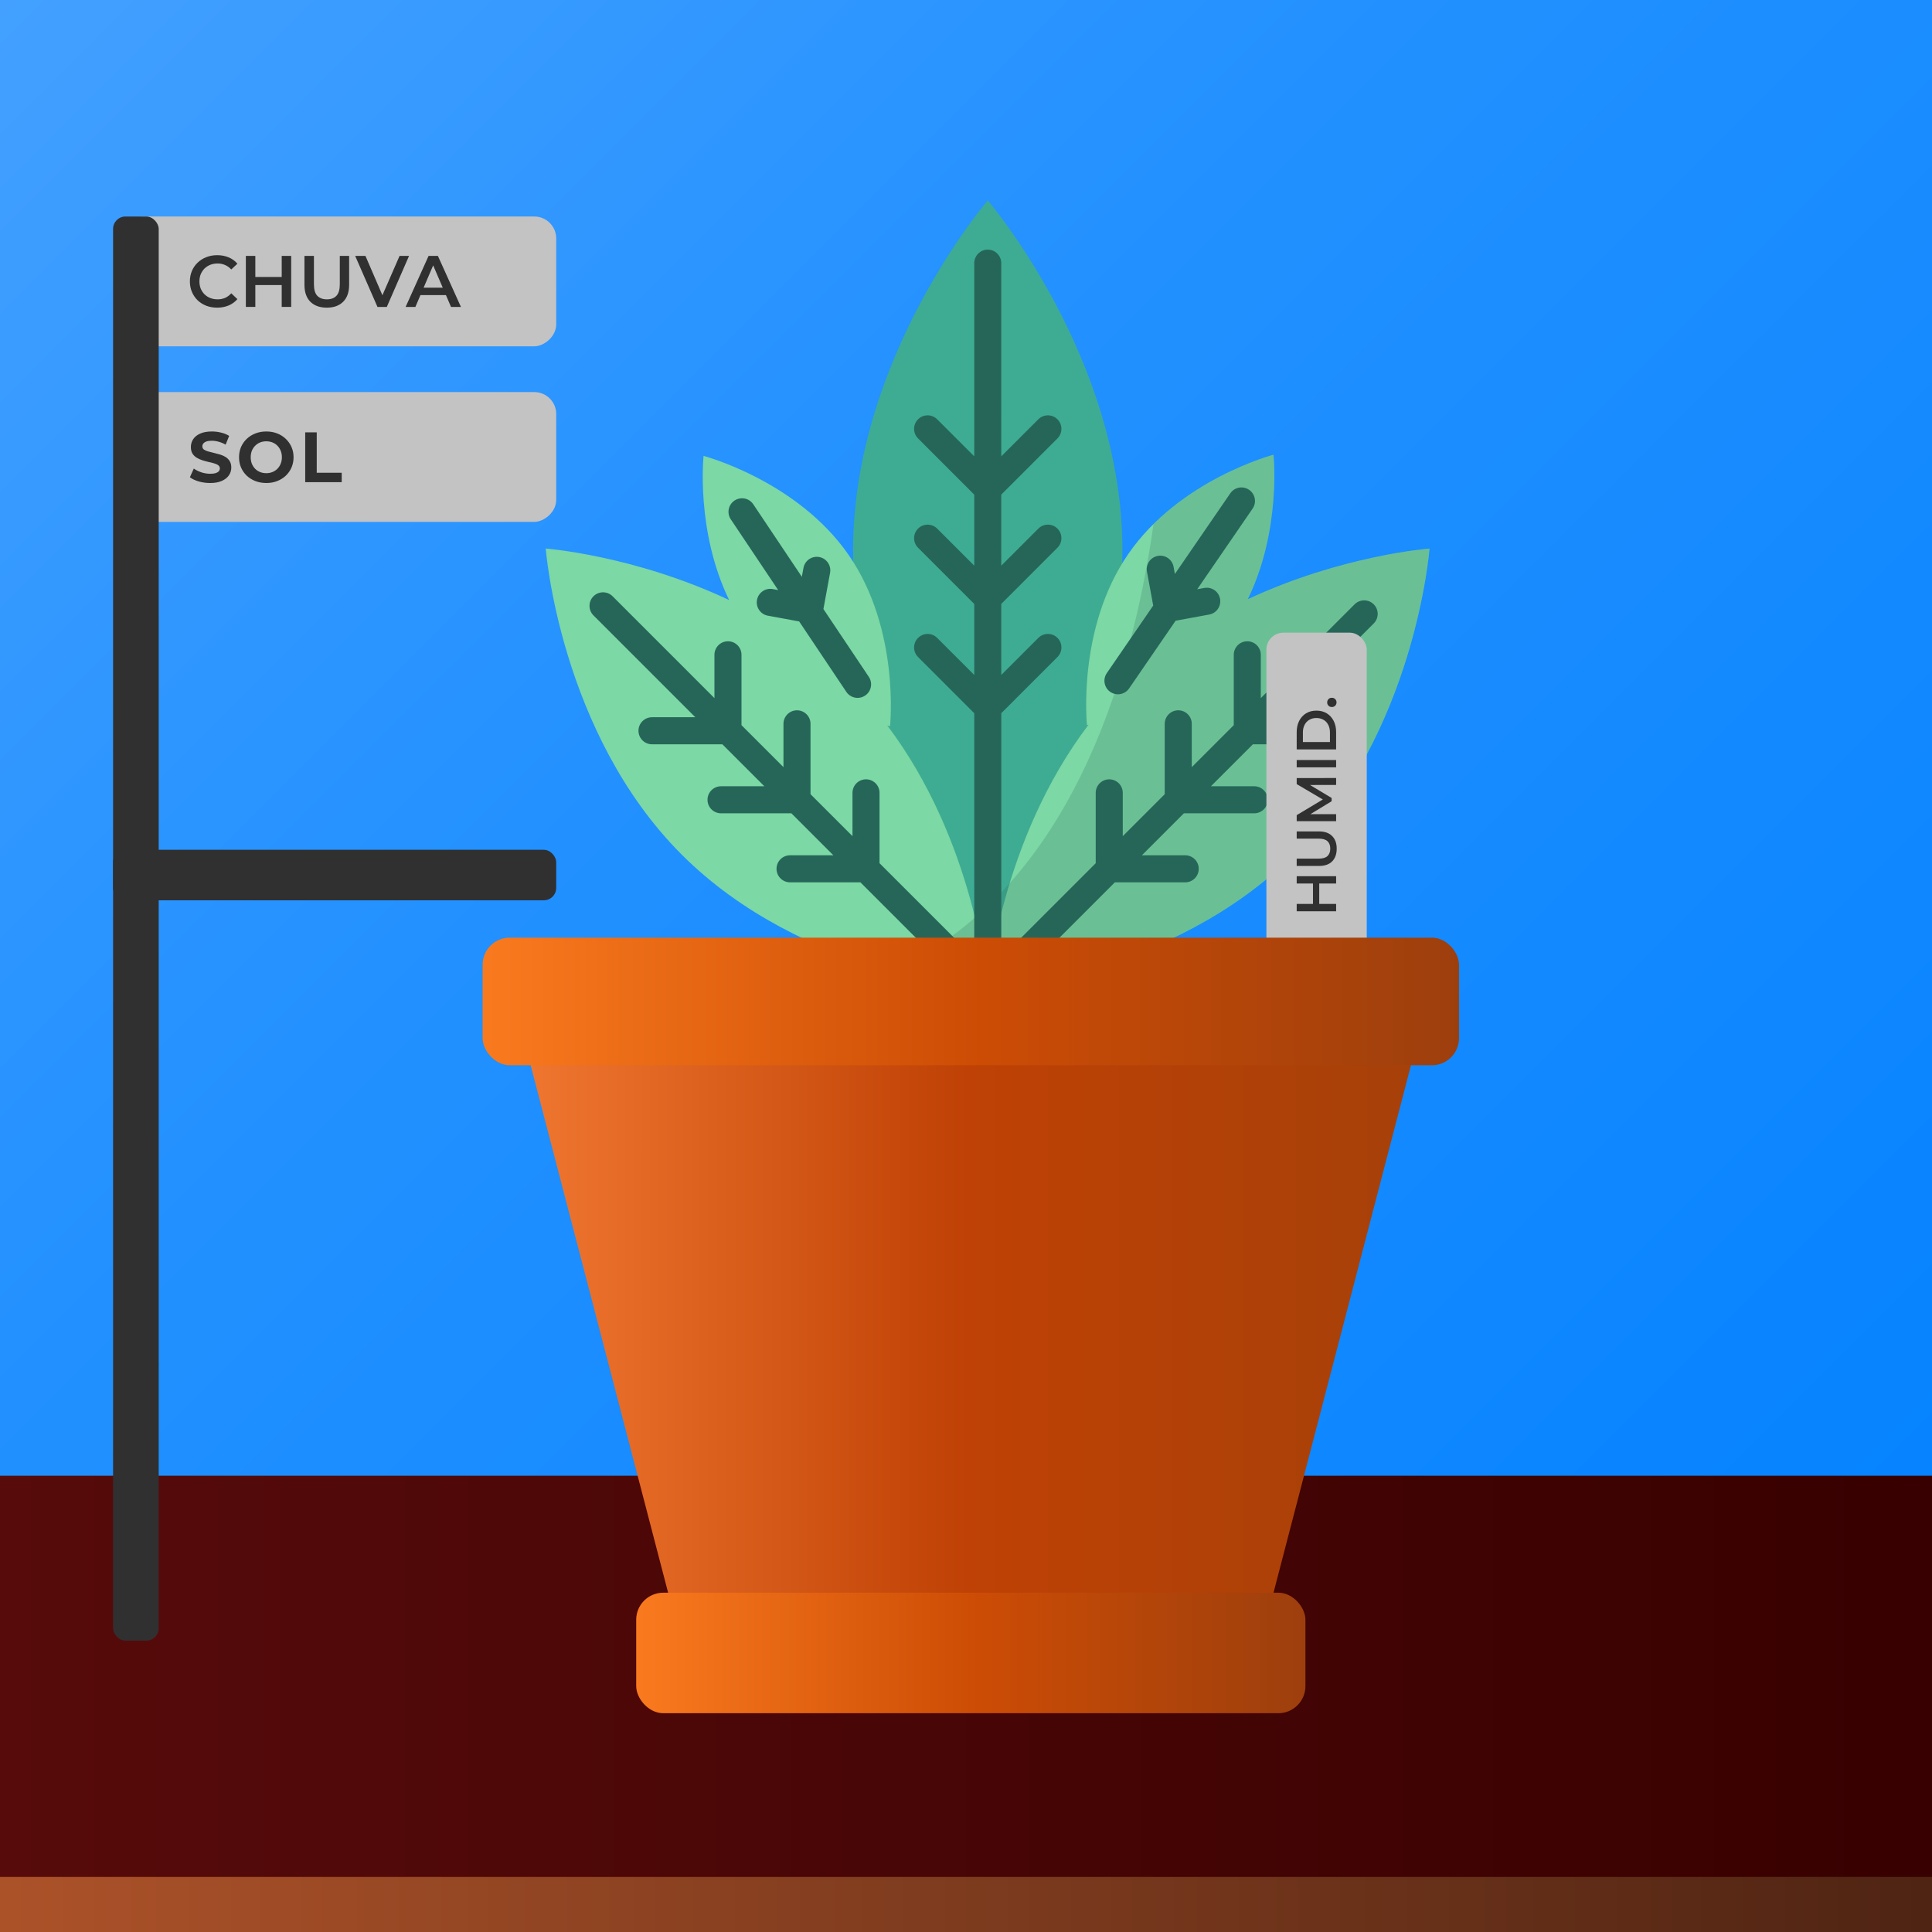 <?xml version="1.0" encoding="UTF-8" standalone="no"?>
<!-- Created with Inkscape (http://www.inkscape.org/) -->

<svg
   width="1000"
   height="1000"
   viewBox="0 0 1000 1000"
   version="1.1"
   id="svg1"
   inkscape:version="1.4 (86a8ad7, 2024-10-11)"
   sodipodi:docname="exp1 - IMG2 - inkscape.svg"
   xml:space="preserve"
   inkscape:export-filename="exp1 - IMG2.svg"
   inkscape:export-xdpi="96"
   inkscape:export-ydpi="96"
   xmlns:inkscape="http://www.inkscape.org/namespaces/inkscape"
   xmlns:sodipodi="http://sodipodi.sourceforge.net/DTD/sodipodi-0.dtd"
   xmlns:xlink="http://www.w3.org/1999/xlink"
   xmlns="http://www.w3.org/2000/svg"
   xmlns:svg="http://www.w3.org/2000/svg"><sodipodi:namedview
     id="namedview1"
     pagecolor="#505050"
     bordercolor="#eeeeee"
     borderopacity="1"
     inkscape:showpageshadow="0"
     inkscape:pageopacity="0"
     inkscape:pagecheckerboard="0"
     inkscape:deskcolor="#505050"
     inkscape:document-units="px"
     inkscape:zoom="3.8954759"
     inkscape:cx="173.66299"
     inkscape:cy="211.14237"
     inkscape:window-width="1920"
     inkscape:window-height="991"
     inkscape:window-x="-9"
     inkscape:window-y="-9"
     inkscape:window-maximized="1"
     inkscape:current-layer="g1"
     showguides="true" /><defs
     id="defs1"><linearGradient
       id="linearGradient86"
       inkscape:collect="always"><stop
         style="stop-color:#570b0b;stop-opacity:1;"
         offset="0"
         id="stop86" /><stop
         style="stop-color:#380000;stop-opacity:1;"
         offset="1"
         id="stop87" /></linearGradient><linearGradient
       id="linearGradient84"
       inkscape:collect="always"><stop
         style="stop-color:#43a0ff;stop-opacity:1;"
         offset="0"
         id="stop84" /><stop
         style="stop-color:#2391ff;stop-opacity:1;"
         offset="0.347"
         id="stop88" /><stop
         style="stop-color:#0080ff;stop-opacity:1;"
         offset="1"
         id="stop85" /></linearGradient><linearGradient
       id="linearGradient82"
       inkscape:collect="always"><stop
         style="stop-color:#ac5229;stop-opacity:1;"
         offset="0"
         id="stop82" /><stop
         style="stop-color:#4f2413;stop-opacity:1;"
         offset="1"
         id="stop83" /></linearGradient><linearGradient
       id="linearGradient8"
       inkscape:collect="always"><stop
         style="stop-color:#f97a1e;stop-opacity:1;"
         offset="0"
         id="stop8" /><stop
         style="stop-color:#cc4c05;stop-opacity:1;"
         offset="0.512"
         id="stop10" /><stop
         style="stop-color:#9d3f0d;stop-opacity:1;"
         offset="1"
         id="stop9" /></linearGradient><linearGradient
       id="linearGradient2"
       inkscape:collect="always"><stop
         style="stop-color:#ef762f;stop-opacity:1;"
         offset="0"
         id="stop2" /><stop
         style="stop-color:#bf4105;stop-opacity:1;"
         offset="0.497"
         id="stop4" /><stop
         style="stop-color:#a64109;stop-opacity:1;"
         offset="1"
         id="stop3" /></linearGradient><linearGradient
       inkscape:collect="always"
       xlink:href="#linearGradient2"
       id="linearGradient3"
       x1="0"
       y1="129.242"
       x2="1000"
       y2="129.242"
       gradientUnits="userSpaceOnUse"
       gradientTransform="matrix(0.902,0,0,1,48.832,0)" /><linearGradient
       inkscape:collect="always"
       xlink:href="#linearGradient8"
       id="linearGradient9"
       x1="0"
       y1="65.347"
       x2="1000"
       y2="65.347"
       gradientUnits="userSpaceOnUse" /><linearGradient
       inkscape:collect="always"
       xlink:href="#linearGradient8"
       id="linearGradient15"
       x1="157.29"
       y1="732.615"
       x2="842.71"
       y2="732.615"
       gradientUnits="userSpaceOnUse" /><filter
       style="color-interpolation-filters:sRGB;"
       inkscape:label="Drop Shadow"
       id="filter71"
       x="-0.085"
       y="-0.648"
       width="1.179"
       height="2.373"><feFlood
         result="flood"
         in="SourceGraphic"
         flood-opacity="0.286"
         flood-color="rgb(0,0,0)"
         id="feFlood70" /><feGaussianBlur
         result="blur"
         in="SourceGraphic"
         stdDeviation="35.294"
         id="feGaussianBlur70" /><feOffset
         result="offset"
         in="blur"
         dx="10"
         dy="10"
         id="feOffset70" /><feComposite
         result="comp1"
         operator="in"
         in="flood"
         in2="offset"
         id="feComposite70" /><feComposite
         result="comp2"
         operator="over"
         in="SourceGraphic"
         in2="comp1"
         id="feComposite71" /></filter><filter
       style="color-interpolation-filters:sRGB;"
       inkscape:label="Drop Shadow"
       id="filter73"
       x="-0.124"
       y="-0.686"
       width="1.262"
       height="2.454"><feFlood
         result="flood"
         in="SourceGraphic"
         flood-opacity="0.286"
         flood-color="rgb(0,0,0)"
         id="feFlood71" /><feGaussianBlur
         result="blur"
         in="SourceGraphic"
         stdDeviation="35.294"
         id="feGaussianBlur71" /><feOffset
         result="offset"
         in="blur"
         dx="10"
         dy="10"
         id="feOffset71" /><feComposite
         result="comp1"
         operator="in"
         in="flood"
         in2="offset"
         id="feComposite72" /><feComposite
         result="comp2"
         operator="over"
         in="SourceGraphic"
         in2="comp1"
         id="feComposite73" /></filter><filter
       style="color-interpolation-filters:sRGB;"
       inkscape:label="Drop Shadow"
       id="filter75"
       x="-0.094"
       y="-0.156"
       width="1.199"
       height="1.331"><feFlood
         result="flood"
         in="SourceGraphic"
         flood-opacity="0.286"
         flood-color="rgb(0,0,0)"
         id="feFlood73" /><feGaussianBlur
         result="blur"
         in="SourceGraphic"
         stdDeviation="35.294"
         id="feGaussianBlur73" /><feOffset
         result="offset"
         in="blur"
         dx="10"
         dy="10"
         id="feOffset73" /><feComposite
         result="comp1"
         operator="in"
         in="flood"
         in2="offset"
         id="feComposite74" /><feComposite
         result="comp2"
         operator="over"
         in="SourceGraphic"
         in2="comp1"
         id="feComposite75" /></filter><filter
       style="color-interpolation-filters:sRGB;"
       inkscape:label="Drop Shadow"
       id="filter79"
       x="-0.097"
       y="-0.107"
       width="1.215"
       height="1.237"><feFlood
         result="flood"
         in="SourceGraphic"
         flood-opacity="0.286"
         flood-color="rgb(0,0,0)"
         id="feFlood78" /><feGaussianBlur
         result="blur"
         in="SourceGraphic"
         stdDeviation="20"
         id="feGaussianBlur78" /><feOffset
         result="offset"
         in="blur"
         dx="10"
         dy="10"
         id="feOffset78" /><feComposite
         result="comp1"
         operator="in"
         in="flood"
         in2="offset"
         id="feComposite78" /><feComposite
         result="comp2"
         operator="over"
         in="SourceGraphic"
         in2="comp1"
         id="feComposite79" /></filter><linearGradient
       inkscape:collect="always"
       xlink:href="#linearGradient82"
       id="linearGradient83"
       x1="0"
       y1="971.495"
       x2="1000"
       y2="971.495"
       gradientUnits="userSpaceOnUse" /><linearGradient
       inkscape:collect="always"
       xlink:href="#linearGradient84"
       id="linearGradient85"
       x1="0"
       y1="0"
       x2="1000"
       y2="1000"
       gradientUnits="userSpaceOnUse" /><linearGradient
       inkscape:collect="always"
       xlink:href="#linearGradient86"
       id="linearGradient87"
       x1="0"
       y1="763.836"
       x2="1000"
       y2="763.836"
       gradientUnits="userSpaceOnUse" /></defs><g
     inkscape:label="Camada 1"
     inkscape:groupmode="layer"
     id="layer1"><rect
       style="fill:url(#linearGradient85);fill-opacity:1;stroke-linecap:round;stroke-linejoin:round;stroke-dasharray:5, 9;paint-order:markers stroke fill"
       id="rect80"
       width="1000"
       height="1000"
       x="0"
       y="0"
       ry="0" /><rect
       style="fill:url(#linearGradient87);fill-opacity:1;stroke-width:0.486;stroke-linecap:round;stroke-linejoin:round;stroke-dasharray:2.43, 4.374;paint-order:markers stroke fill"
       id="rect81"
       width="1000"
       height="236.164"
       x="0"
       y="763.836"
       ry="0" /><g
       id="g79"
       transform="matrix(0.929,0,0,0.929,37.404,-5.907)"><g
         id="g76"
         transform="translate(244,108.06)"
         style="filter:url(#filter79)"
         inkscape:label="Planta"><path
           style="display:inline;fill:#3eac92"
           d="m 312.127,292.149 c 10.88,-28.608 18.982,-61.79 18.982,-97.175 C 331.11,87.293 256.073,0 256.073,0 c 0,0 -75.037,87.293 -75.037,194.974 0,35.55 8.179,68.878 19.136,97.576 v 116.399 l 55.39,26.313 60.026,-30.32 z"
           id="path1-5" /><path
           id="path2"
           style="display:inline;fill:#7cd8a4"
           d="m 415.258,141.67 c 0,0 -52.248,13.736 -80.934,55.34 -28.686,41.604 -22.949,95.322 -22.949,95.322 0,0 0.634,-0.188 0.85,-0.248 -48.956,64.543 -55.937,143.896 -56.223,147.393 -0.284,-3.48 -7.237,-82.49 -55.898,-146.961 0.671,0.196 1.521,0.445 1.521,0.445 0,0 5.737,-53.718 -22.949,-95.322 -28.686,-41.604 -80.934,-55.34 -80.934,-55.34 0,0 -4.456,41.874 14.242,80.314 C 59.093,197.666 9.807,193.926 9.807,193.926 c 0,0 7.742,102.515 75.746,170.521 67.733,67.735 169.565,75.666 170.377,75.729 -1e-5,5e-5 -0.002,0.018 -0.002,0.018 0,0 0.081,-0.008 0.082,-0.008 6.4e-4,5e-5 0.065,0.006 0.065,0.006 0,0 -0.002,-0.014 -0.002,-0.014 0.811,-0.062 102.642,-7.997 170.375,-75.73 68.005,-68.004 75.746,-170.521 75.746,-170.521 0,0 -48.727,3.687 -101.277,28.256 18.809,-38.495 14.342,-80.512 14.342,-80.512 z" /><path
           style="display:inline;opacity:0.21;fill:#266659"
           d="m 400.939,222.166 c 18.799,-38.489 14.319,-80.495 14.319,-80.495 0,0 -37.863,9.96 -66.823,38.59 -12.648,89.188 -48.237,204.494 -145.938,249.387 17.214,4.909 31.833,7.618 41.428,9.055 l 5.901,5.901 c 0.232,0.32 0.483,0.63 0.772,0.918 1.471,1.471 3.4,2.207 5.329,2.207 0.024,0 0.049,-0.003 0.073,-0.003 0.024,0 0.049,0.003 0.073,0.003 1.928,0 3.858,-0.736 5.329,-2.207 0.288,-0.288 0.54,-0.599 0.772,-0.918 l 5.901,-5.901 c 29.127,-4.363 104.552,-20.434 158.373,-74.255 68.004,-68.004 75.745,-170.522 75.745,-170.522 0,0 -48.713,3.681 -101.254,28.24 z"
           id="path22" /><path
           id="path3"
           style="display:inline;fill:#266659"
           d="m 256.072,27.371 c -4.162,0 -7.535,3.394 -7.535,7.582 V 142.557 L 227.893,121.912 c -2.943,-2.942 -7.715,-2.942 -10.658,0 -2.943,2.944 -2.943,7.714 0,10.658 l 31.303,31.303 v 39.586 l -20.645,-20.646 c -2.943,-2.942 -7.715,-2.942 -10.658,0 -2.943,2.944 -2.943,7.714 0,10.658 l 31.303,31.303 V 264.35 l -20.645,-20.646 c -2.943,-2.942 -7.715,-2.942 -10.658,0 -2.943,2.944 -2.943,7.716 0,10.66 l 31.303,31.303 V 421.996 L 195.777,369.237 V 330.038 c 0,-4.163 -3.372,-7.535 -7.535,-7.535 -4.163,0 -7.537,3.372 -7.537,7.535 v 24.127 l -23.381,-23.381 v -39.201 c 0,-4.163 -3.375,-7.535 -7.537,-7.535 -4.162,0 -7.535,3.372 -7.535,7.535 v 24.131 l -23.389,-23.389 v -39.201 c 0,-4.163 -3.373,-7.537 -7.535,-7.537 -4.163,0 -7.537,3.374 -7.537,7.537 v 24.129 L 47.053,220.514 c -1.472,-1.471 -3.399,-2.207 -5.328,-2.207 -1.929,0 -3.859,0.736 -5.33,2.207 -2.943,2.944 -2.943,7.714 0,10.658 l 56.738,56.738 H 69.002 c -4.163,0 -7.537,3.374 -7.537,7.537 0,4.163 3.375,7.535 7.537,7.535 h 39.203 l 23.387,23.387 h -24.129 c -4.163,0 -7.537,3.374 -7.537,7.537 0,4.164 3.375,7.537 7.537,7.537 h 39.203 l 23.383,23.383 h -24.131 c -4.163,0 -7.537,3.374 -7.537,7.537 0,4.163 3.375,7.535 7.537,7.535 h 39.203 l 64.824,64.824 c 0.207,0.273 0.404,0.55 0.652,0.799 1.471,1.471 3.4,2.207 5.328,2.207 0.025,0 0.049,-0.008 0.074,-0.008 0.024,2.3e-4 0.048,0.008 0.072,0.008 1.929,0 3.859,-0.736 5.33,-2.207 0.249,-0.249 0.446,-0.526 0.652,-0.799 l 64.824,-64.824 h 39.201 c 4.162,0 7.537,-3.372 7.537,-7.535 0,-4.163 -3.375,-7.537 -7.537,-7.537 h -24.129 l 23.383,-23.383 h 39.201 c 4.162,0 7.537,-3.374 7.537,-7.539 0,-4.163 -3.375,-7.535 -7.537,-7.535 H 380.408 l 23.387,-23.387 h 39.201 c 4.162,0 7.537,-3.372 7.537,-7.535 0,-4.163 -3.375,-7.537 -7.537,-7.537 h -24.129 l 52.254,-52.254 c 2.943,-2.944 2.943,-7.716 0,-10.66 -1.472,-1.471 -3.399,-2.205 -5.328,-2.205 -1.929,0 -3.857,0.734 -5.328,2.205 l -52.258,52.258 v -24.131 c 0,-4.163 -3.373,-7.537 -7.535,-7.537 -4.162,0 -7.535,3.374 -7.535,7.537 v 39.201 l -23.391,23.391 v -24.133 c 0,-4.163 -3.373,-7.537 -7.535,-7.537 -4.163,0 -7.537,3.374 -7.537,7.537 v 39.205 l -23.381,23.381 V 330.038 c 0,-4.163 -3.373,-7.535 -7.535,-7.535 -4.162,0 -7.537,3.372 -7.537,7.535 v 39.203 L 263.609,421.85 V 285.666 l 31.301,-31.303 c 2.943,-2.944 2.943,-7.716 0,-10.66 -2.943,-2.942 -7.713,-2.942 -10.656,0 l -20.645,20.645 v -39.574 l 31.301,-31.303 c 2.943,-2.944 2.943,-7.714 0,-10.658 -2.943,-2.942 -7.713,-2.942 -10.656,0 l -20.645,20.645 v -39.584 l 31.301,-31.303 c 2.943,-2.944 2.943,-7.714 0,-10.658 -2.943,-2.942 -7.713,-2.942 -10.656,0 l -20.645,20.643 V 34.954 c -10e-6,-4.189 -3.375,-7.582 -7.537,-7.582 z M 397.496,159.868 c -2.419,-0.023 -4.805,1.119 -6.281,3.26 l -30.875,44.959 -0.738,-4.014 c -0.752,-4.094 -4.681,-6.795 -8.775,-6.049 -4.094,0.752 -6.802,4.679 -6.049,8.773 l 3.473,18.893 -25.842,37.627 c -2.364,3.428 -1.499,8.121 1.928,10.484 1.306,0.9 2.795,1.332 4.27,1.332 2.395,0 4.75,-1.14 6.213,-3.258 l 25.916,-37.738 18.711,-3.438 c 4.094,-0.752 6.802,-4.679 6.049,-8.773 -0.752,-4.094 -4.677,-6.797 -8.773,-6.051 l -3.941,0.725 30.844,-44.914 c 2.364,-3.428 1.502,-8.12 -1.926,-10.484 -1.286,-0.886 -2.75,-1.32 -4.201,-1.334 z m -278.41,6.043 c -1.452,0.014 -2.916,0.447 -4.201,1.332 -3.426,2.364 -4.289,7.057 -1.926,10.484 l 26.338,39.334 -3.02,-0.555 c -4.091,-0.751 -8.02,1.958 -8.773,6.051 -0.753,4.094 1.957,8.022 6.051,8.775 L 151,234.537 l 26.338,39.334 c 1.462,2.12 3.816,3.258 6.211,3.258 1.475,0 2.964,-0.432 4.271,-1.332 3.426,-2.364 4.289,-7.057 1.926,-10.484 l -25.234,-37.686 3.711,-20.199 c 0.753,-4.094 -1.957,-8.02 -6.051,-8.773 -4.086,-0.749 -8.02,1.955 -8.773,6.049 l -0.912,4.965 -27.119,-40.5 c -1.477,-2.141 -3.862,-3.281 -6.281,-3.258 z" /></g><g
         id="g92"
         inkscape:label="Sensor"><rect
           style="fill:#c3c3c3;fill-opacity:1;stroke-linecap:round;stroke-linejoin:round;stroke-dasharray:5, 9;paint-order:markers stroke fill"
           id="rect79"
           width="55.908"
           height="185.136"
           x="665.326"
           y="358.862"
           ry="9.439" /><path
           style="font-weight:600;font-size:31.392px;line-height:1;font-family:Montserrat;-inkscape-font-specification:'Montserrat Semi-Bold';letter-spacing:0px;word-spacing:0.841px;fill:#303030;stroke-width:0.841;stroke-linecap:round;stroke-linejoin:round;stroke-dasharray:4.204, 7.568;paint-order:markers stroke fill"
           d="m -498.627,704.173 v -21.974 h 4.081 v 21.974 z m -15.445,0 v -21.974 h 4.081 v 21.974 z m 3.736,-9.417 v -3.484 h 12.023 v 3.484 z m 31.14,9.731 q -4.52,0 -7.094,-2.543 -2.543,-2.543 -2.543,-7.346 v -12.4 h 4.081 v 12.243 q 0,3.39 1.444,4.928 1.475,1.538 4.144,1.538 2.668,0 4.112,-1.538 1.444,-1.538 1.444,-4.928 v -12.243 h 4.018 v 12.4 q 0,4.803 -2.574,7.346 -2.543,2.543 -7.032,2.543 z m 15.319,-0.314 v -21.974 h 3.359 l 9.606,16.041 h -1.758 l 9.449,-16.041 h 3.359 l 0.031,21.974 h -3.861 l -0.031,-15.915 h 0.816 l -8.036,13.404 h -1.821 l -8.162,-13.404 h 0.942 v 15.915 z m 29.979,0 v -21.974 h 4.081 v 21.974 z m 10.014,0 v -21.974 h 9.606 q 3.579,0 6.278,1.381 2.7,1.381 4.206,3.83 1.507,2.449 1.507,5.776 0,3.296 -1.507,5.776 -1.507,2.449 -4.206,3.83 -2.7,1.381 -6.278,1.381 z m 4.081,-3.453 h 5.337 q 2.449,0 4.269,-0.942 1.821,-0.942 2.794,-2.637 1.005,-1.695 1.005,-3.955 0,-2.292 -1.005,-3.955 -0.973,-1.695 -2.794,-2.637 -1.821,-0.942 -4.269,-0.942 h -5.337 z m 22.1,3.673 q -1.067,0 -1.821,-0.722 -0.753,-0.753 -0.753,-1.883 0,-1.193 0.753,-1.883 0.753,-0.722 1.821,-0.722 1.067,0 1.821,0.722 0.753,0.691 0.753,1.883 0,1.13 -0.753,1.883 -0.753,0.722 -1.821,0.722 z"
           id="text92"
           transform="rotate(-90)"
           aria-label="HUMID." /></g><g
         id="g75"
         inkscape:label="Vaso"
         transform="matrix(0.544,0,0,0.544,223.192,523.331)"><path
           style="fill:url(#linearGradient3);fill-opacity:1;stroke-width:0.95;stroke-linecap:round;stroke-linejoin:round;stroke-dasharray:4.75, 8.549;paint-order:markers stroke fill;filter:url(#filter75)"
           d="M 48.832,129.242 190.272,672.02 H 809.728 L 951.168,129.242 Z"
           id="path1" /><rect
           style="fill:url(#linearGradient9);fill-opacity:1;stroke-linecap:round;stroke-linejoin:round;stroke-dasharray:5, 9;paint-order:markers stroke fill;filter:url(#filter71)"
           id="rect7"
           width="1000"
           height="130.694"
           x="0"
           y="0"
           ry="27.724" /><rect
           style="fill:url(#linearGradient15);fill-opacity:1;stroke-linecap:round;stroke-linejoin:round;stroke-dasharray:5, 9;paint-order:markers stroke fill;filter:url(#filter73)"
           id="rect8"
           width="685.419"
           height="123.434"
           x="157.29"
           y="670.898"
           ry="27.724" /></g></g><rect
       style="fill:url(#linearGradient83);fill-opacity:1;stroke-width:0.169;stroke-linecap:round;stroke-linejoin:round;stroke-dasharray:0.844, 1.52;paint-order:markers stroke fill"
       id="rect82"
       width="1000"
       height="28.505"
       x="0"
       y="971.495"
       ry="0" /><g
       id="g1"
       transform="translate(0,-57.36)"><rect
         style="fill:#c3c3c3;fill-opacity:1;stroke-width:1.202;stroke-linecap:round;stroke-linejoin:round;stroke-dasharray:6.009, 10.816;paint-order:markers stroke fill"
         id="rect89"
         width="67.188"
         height="224.751"
         x="169.427"
         y="-287.892"
         ry="11.343"
         transform="rotate(90)" /><rect
         style="fill:#c3c3c3;fill-opacity:1;stroke-width:1.202;stroke-linecap:round;stroke-linejoin:round;stroke-dasharray:6.009, 10.816;paint-order:markers stroke fill"
         id="rect90"
         width="67.188"
         height="223.724"
         x="260.302"
         y="-287.892"
         ry="11.343"
         transform="rotate(90)" /><path
         style="font-weight:600;font-size:29.175px;line-height:1;font-family:Montserrat;-inkscape-font-specification:'Montserrat Semi-Bold';text-align:center;letter-spacing:0px;word-spacing:0.781px;text-anchor:middle;fill:#303030;stroke-width:1.01;stroke-linecap:round;stroke-linejoin:round;stroke-dasharray:5.052, 9.094;paint-order:markers stroke fill"
         d="m 112.391,216.602 q -3.018,0 -5.621,-0.981 -2.565,-1.019 -4.489,-2.829 -1.886,-1.849 -2.943,-4.338 -1.056,-2.49 -1.056,-5.432 0,-2.943 1.056,-5.432 1.056,-2.49 2.98,-4.301 1.924,-1.849 4.489,-2.829 2.565,-1.019 5.621,-1.019 3.244,0 5.923,1.132 2.678,1.094 4.527,3.282 l -3.169,2.98 q -1.434,-1.547 -3.207,-2.301 -1.773,-0.792 -3.848,-0.792 -2.075,0 -3.81,0.679 -1.698,0.679 -2.98,1.924 -1.245,1.245 -1.962,2.943 -0.679,1.698 -0.679,3.735 0,2.037 0.679,3.735 0.717,1.698 1.962,2.943 1.283,1.245 2.98,1.924 1.735,0.679 3.81,0.679 2.075,0 3.848,-0.754 1.773,-0.792 3.207,-2.377 l 3.169,3.018 q -1.849,2.15 -4.527,3.282 -2.678,1.132 -5.961,1.132 z m 33.424,-0.377 V 189.817 h 4.904 v 26.407 z m -18.561,0 V 189.817 h 4.904 v 26.407 z m 4.489,-11.317 v -4.187 h 14.449 v 4.187 z m 37.423,11.695 q -5.432,0 -8.526,-3.056 -3.056,-3.056 -3.056,-8.828 V 189.817 h 4.904 v 14.713 q 0,4.074 1.735,5.923 1.773,1.849 4.98,1.849 3.207,0 4.942,-1.849 1.735,-1.849 1.735,-5.923 V 189.817 h 4.829 v 14.901 q 0,5.772 -3.093,8.828 -3.056,3.056 -8.45,3.056 z m 26.219,-0.377 -11.544,-26.407 h 5.319 l 10.299,23.88 h -3.056 l 10.412,-23.88 h 4.904 l -11.506,26.407 z m 14.562,0 11.883,-26.407 h 4.829 l 11.921,26.407 h -5.131 l -10.223,-23.804 h 1.962 l -10.186,23.804 z m 5.47,-6.111 1.32,-3.848 h 14.26 l 1.32,3.848 z"
         id="text90"
         aria-label="CHUVA" /><path
         d="m 108.781,307.364 q -3.094,0 -5.931,-0.81 -2.837,-0.847 -4.568,-2.174 l 2.026,-4.494 q 1.658,1.179 3.905,1.952 2.284,0.737 4.605,0.737 1.768,0 2.837,-0.332 1.105,-0.368 1.621,-0.995 0.516,-0.626 0.516,-1.437 0,-1.031 -0.81,-1.621 -0.81,-0.626 -2.137,-0.995 -1.326,-0.405 -2.947,-0.737 -1.584,-0.368 -3.205,-0.884 -1.584,-0.516 -2.91,-1.326 -1.326,-0.81 -2.173,-2.137 -0.81,-1.326 -0.81,-3.389 0,-2.21 1.179,-4.015 1.216,-1.842 3.61,-2.91 2.431,-1.105 6.078,-1.105 2.431,0 4.789,0.589 2.358,0.553 4.163,1.695 l -1.842,4.531 q -1.805,-1.031 -3.61,-1.51 -1.805,-0.516 -3.537,-0.516 -1.731,0 -2.837,0.405 -1.105,0.405 -1.584,1.068 -0.479,0.626 -0.479,1.474 0,0.995 0.81,1.621 0.81,0.589 2.137,0.958 1.326,0.368 2.91,0.737 1.621,0.368 3.205,0.847 1.621,0.479 2.947,1.289 1.326,0.81 2.137,2.137 0.847,1.326 0.847,3.352 0,2.174 -1.216,3.979 -1.216,1.805 -3.647,2.91 -2.395,1.105 -6.078,1.105 z m 29.09,0 q -3.058,0 -5.673,-0.995 -2.579,-0.995 -4.494,-2.8 -1.879,-1.805 -2.947,-4.236 -1.031,-2.431 -1.031,-5.305 0,-2.873 1.031,-5.305 1.068,-2.431 2.984,-4.236 1.916,-1.805 4.494,-2.8 2.579,-0.995 5.6,-0.995 3.058,0 5.6,0.995 2.579,0.995 4.458,2.8 1.916,1.805 2.984,4.236 1.068,2.395 1.068,5.305 0,2.873 -1.068,5.342 -1.068,2.431 -2.984,4.236 -1.879,1.768 -4.458,2.763 -2.542,0.995 -5.563,0.995 z m -0.037,-5.084 q 1.731,0 3.168,-0.589 1.474,-0.589 2.579,-1.695 1.105,-1.105 1.695,-2.616 0.626,-1.51 0.626,-3.352 0,-1.842 -0.626,-3.352 -0.589,-1.51 -1.695,-2.616 -1.068,-1.105 -2.542,-1.695 -1.474,-0.589 -3.205,-0.589 -1.731,0 -3.205,0.589 -1.437,0.589 -2.542,1.695 -1.105,1.105 -1.731,2.616 -0.589,1.51 -0.589,3.352 0,1.805 0.589,3.352 0.626,1.51 1.695,2.616 1.105,1.105 2.579,1.695 1.474,0.589 3.205,0.589 z m 20.139,4.642 v -25.787 h 5.968 v 20.924 h 12.93 v 4.863 z"
         id="text1"
         style="font-weight:bold;font-size:36.839px;line-height:1;font-family:Montserrat;-inkscape-font-specification:'Montserrat Bold';letter-spacing:1.535px;word-spacing:0.384px;fill:#303030;stroke-width:0.384;stroke-linecap:round;stroke-linejoin:round;stroke-dasharray:1.919, 3.454;paint-order:markers stroke fill"
         aria-label="SOL" /></g><rect
       style="fill:#303030;fill-opacity:1;stroke-linecap:round;stroke-linejoin:round;stroke-dasharray:5, 9;paint-order:markers stroke fill"
       id="rect88"
       width="23.617"
       height="737.123"
       x="58.529"
       y="112.067"
       ry="6.418" /><rect
       style="fill:#303030;stroke-linecap:round;stroke-linejoin:round;stroke-dasharray:5, 9;paint-order:markers stroke fill"
       id="rect1"
       width="229.362"
       height="26.139"
       x="58.529"
       y="439.853"
       ry="6.418" /></g></svg>
